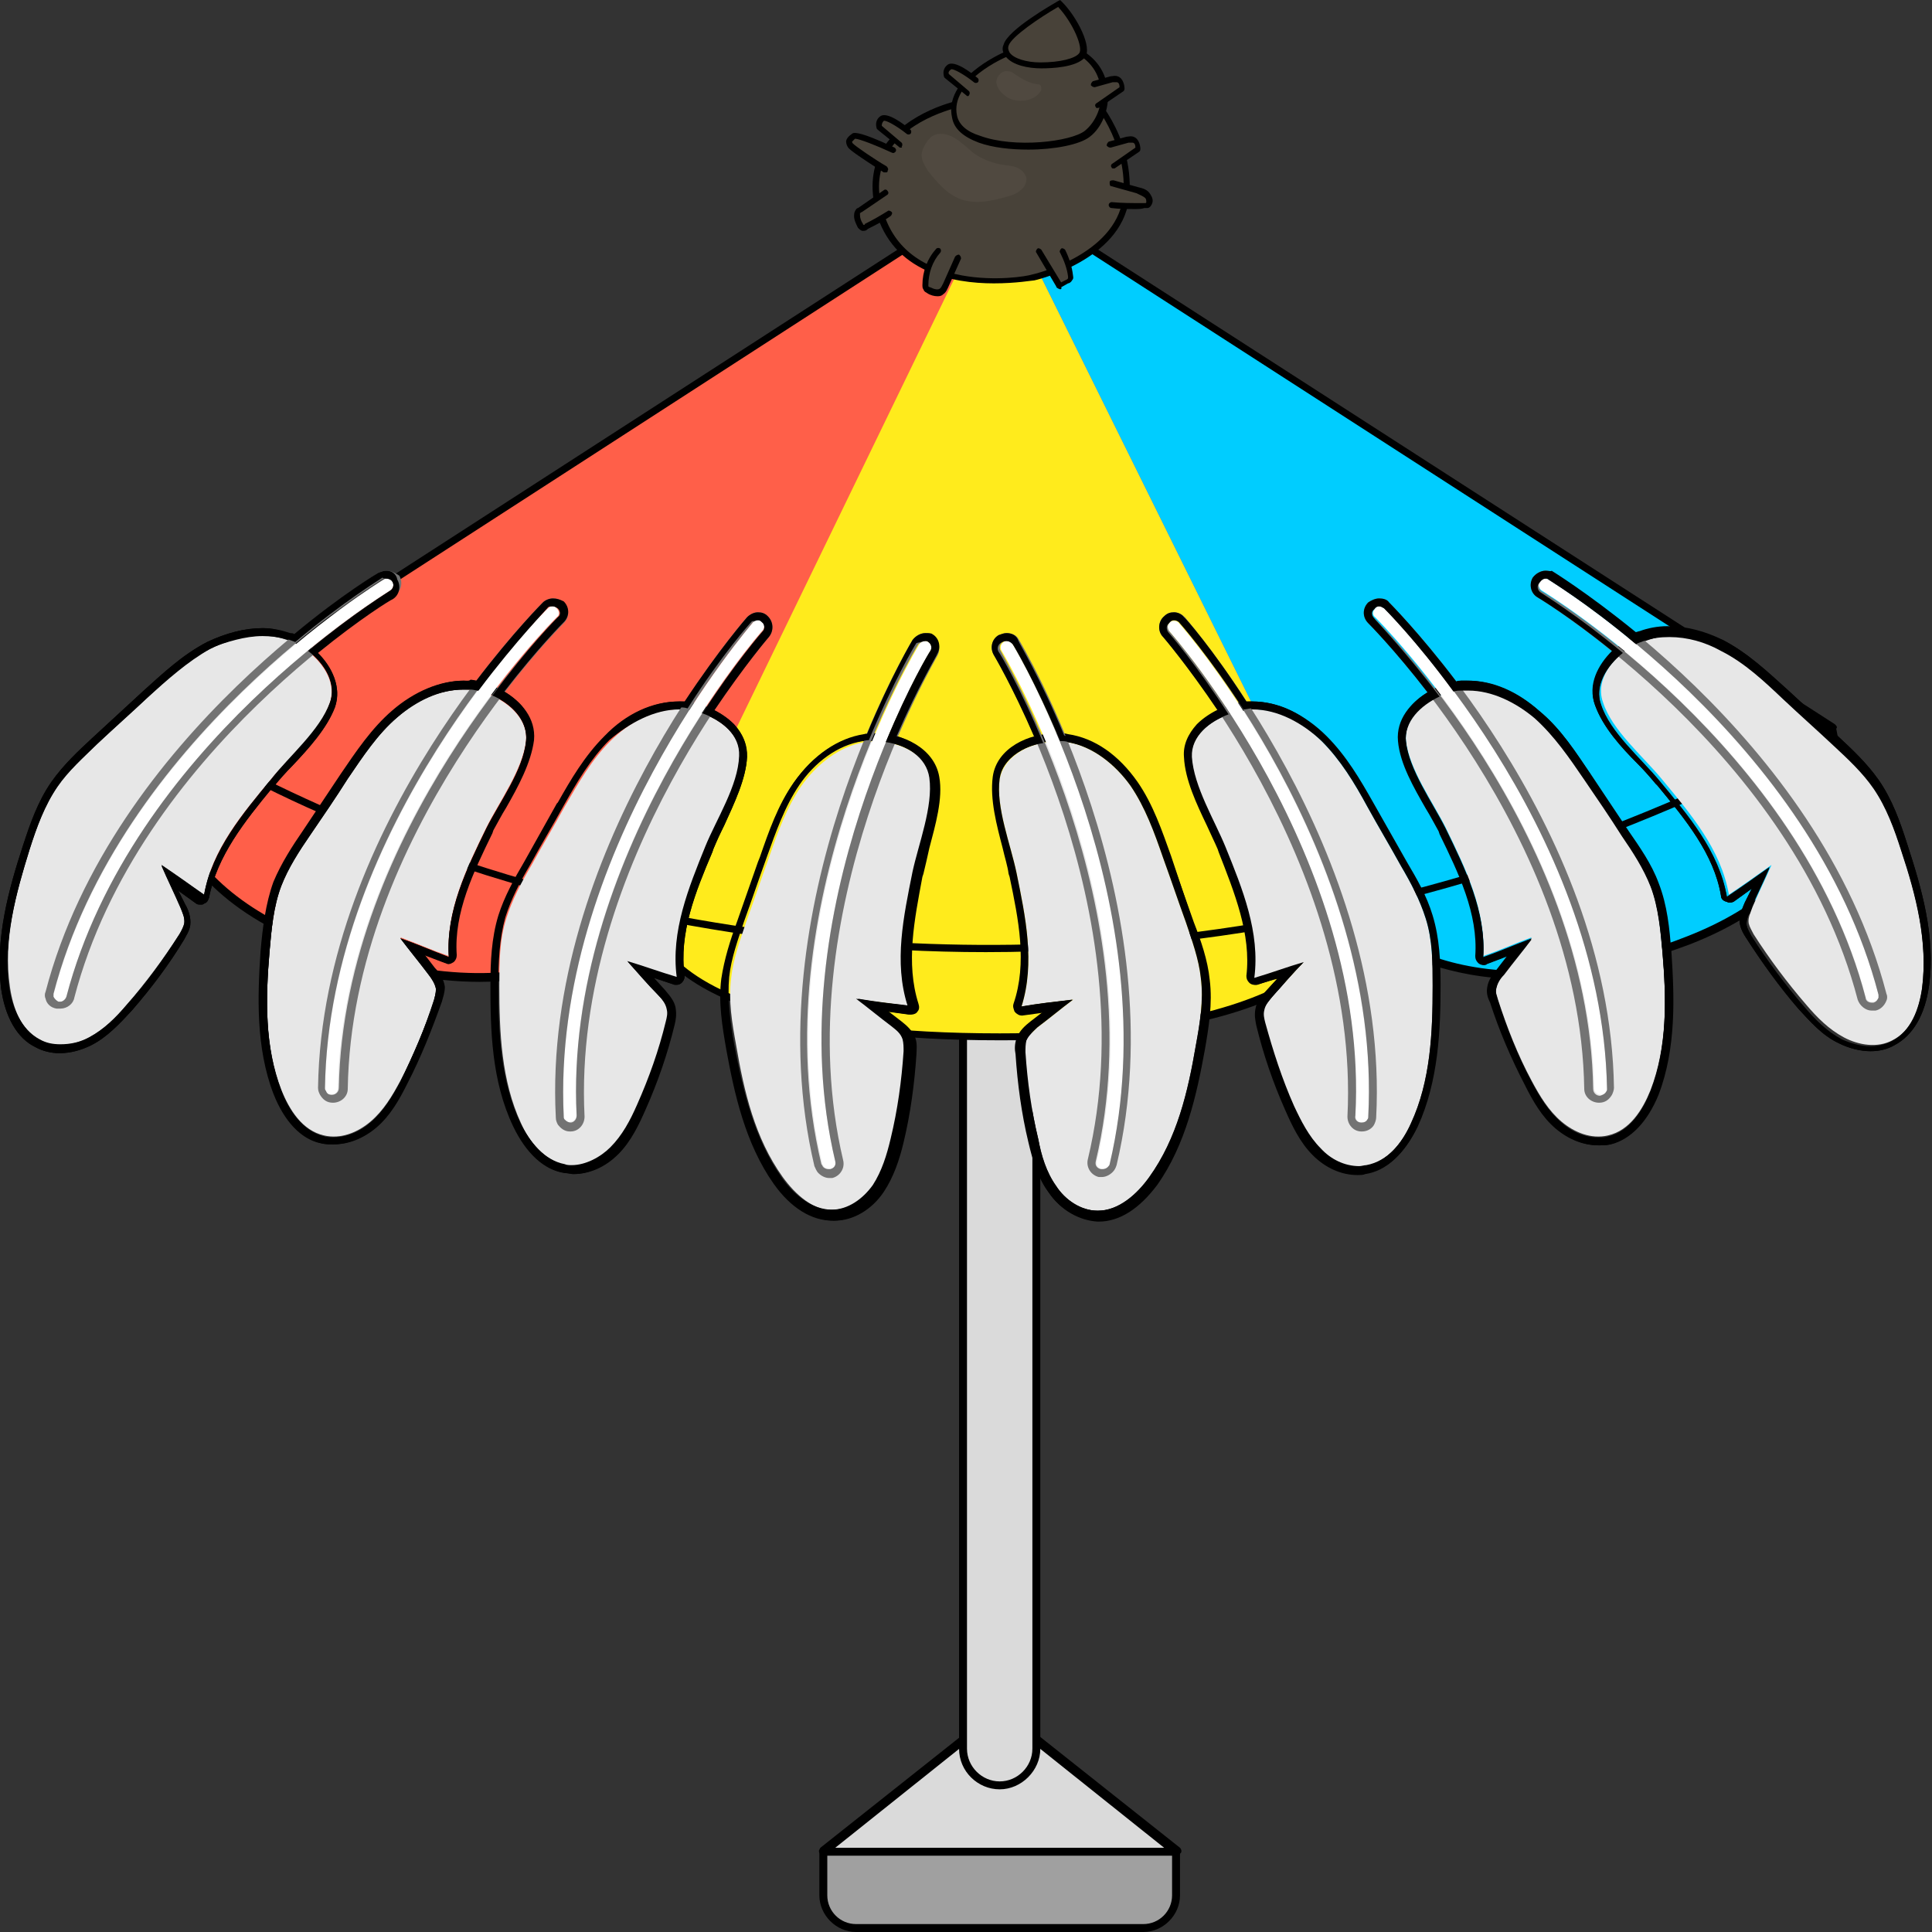 <?xml version="1.0" encoding="utf-8"?>
<!-- Generator: Adobe Illustrator 26.5.0, SVG Export Plug-In . SVG Version: 6.00 Build 0)  -->
<svg version="1.1" id="레이어_5" xmlns="http://www.w3.org/2000/svg" xmlns:xlink="http://www.w3.org/1999/xlink" x="0px"
	 y="0px" viewBox="0 0 195 195" style="enable-background:new 0 0 195 195;" xml:space="preserve">
<rect x="0" y="0" width="195" height="195" fill="#333333" stroke="none"/>
<g>
	<g>
		<g>
			<polygon style="fill:#DADADA;" points="104.2,175.3 100.9,175.3 97.6,175.3 83.1,186.9 100.9,186.9 118.7,186.9 			"/>
			<path d="M118.7,187.3H83.1c-0.2,0-0.3-0.1-0.4-0.3c-0.1-0.2,0-0.3,0.1-0.5L97.3,175c0.1-0.1,0.2-0.1,0.3-0.1h6.7
				c0.1,0,0.2,0,0.3,0.1l14.5,11.5c0.1,0.1,0.2,0.3,0.1,0.5C119,187.2,118.9,187.3,118.7,187.3z M84.3,186.5h33.2l-13.4-10.7h-6.4
				L84.3,186.5z"/>
		</g>
		<g>
			<path style="fill:#DADADA;" d="M101.2,180.1h-0.6c-1.9,0-3.4-1.5-3.4-3.4V73.2c0-1.9,1.5-3.4,3.4-3.4h0.6c1.9,0,3.4,1.5,3.4,3.4
				v103.6C104.6,178.6,103,180.1,101.2,180.1z"/>
			<path d="M100.9,180.6c-2.2,0-4.1-1.8-4.1-4.1v-103c0-2.3,1.8-4.1,4.1-4.1s4.1,1.8,4.1,4.1v103C105,178.7,103.1,180.6,100.9,180.6
				z M100.9,70.2c-1.8,0-3.3,1.5-3.3,3.3v103c0,1.8,1.5,3.3,3.3,3.3c1.8,0,3.3-1.5,3.3-3.3v-103C104.2,71.7,102.7,70.2,100.9,70.2z"
				/>
		</g>
		<g>
			<path style="fill:#A0A0A0;" d="M83.1,186.9v4.4c0,1.8,1.5,3.3,3.3,3.3h29c1.8,0,3.3-1.5,3.3-3.3v-4.4H83.1z"/>
			<path d="M115.4,195h-29c-2,0-3.7-1.7-3.7-3.7v-4.4c0-0.2,0.2-0.4,0.4-0.4h35.6c0.2,0,0.4,0.2,0.4,0.4v4.4
				C119.1,193.3,117.4,195,115.4,195z M83.5,187.3v4c0,1.6,1.3,2.9,2.9,2.9h29c1.6,0,2.9-1.3,2.9-2.9v-4H83.5z"/>
		</g>
		<path style="fill:#FF5F49;" d="M16.7,73.3c0.8,1.9,4.6,6.4,13.6,10.5c19.1,8.8,48.8,10.7,70.4,10.7c21.6,0,51.3-1.9,70.4-10.7
			c8.9-4.1,12.7-8.6,13.6-10.5l-84-54.2L16.7,73.3z"/>
		<polygon style="fill:#FFEB1C;" points="100.7,19.1 65.3,92.1 136.8,92.1 		"/>
		<g>
			<path style="fill:#FFEB1C;" d="M65.3,91.9c0,0-0.8,12.7,35.7,12.7c35.1,0,35.7-12.7,35.7-12.7"/>
			<path d="M101,105c-21.5,0-30.2-4.4-33.7-8.1c-2.5-2.6-2.4-4.9-2.4-5l0.8,0.1l-0.4,0l0.4,0c0,0-0.1,2.1,2.2,4.5
				c3.4,3.6,11.9,7.8,33,7.8c34.1,0,35.3-12.2,35.3-12.3l0.8,0C137.1,92.5,136.1,105,101,105z"/>
		</g>
		<polygon style="fill:#00CDFF;" points="100.7,19.1 136.8,92.1 185,73.4 		"/>
		<g>
			<path style="fill:#FF5F49;" d="M65.3,92.5c0,0-10,12.2-34.2,2.4c-18.7-7.5-14.3-21.6-14.3-21.6"/>
			<path d="M48.4,99.1c-4.7,0-10.5-1-17.5-3.8c-18.8-7.6-14.6-22-14.6-22.1l0.8,0.2c0,0-1,3.5,0.2,7.8c1.6,5.7,6.4,10.3,13.9,13.3
				c23.7,9.5,33.7-2.2,33.8-2.3l0.6,0.5C65.6,92.9,60.3,99.1,48.4,99.1z"/>
		</g>
		<g>
			<path style="fill:#00CDFF;" d="M136.8,92c0,0,9.7,12.3,33.8,2.8c18.5-7.3,14.4-21.4,14.4-21.4"/>
			<path d="M153.3,98.8c-3.6,0-6.6-0.7-8.8-1.4c-5.5-1.9-8-5-8.1-5.1l0.6-0.5c0.1,0.1,9.9,11.9,33.3,2.7c7.4-2.9,12.3-7.4,13.9-13.1
				c1.3-4.3,0.3-7.7,0.3-7.8l0.8-0.2c0,0.1,4,14.6-14.7,21.9C163.7,97.9,157.9,98.8,153.3,98.8z"/>
		</g>
		<path d="M99.5,96.1c-11.4,0-22.8-1.2-34.1-3.5c-15.7-3.3-28.2-8.2-35.9-11.8c-8.3-3.9-13.1-7.1-13.1-7.1c-0.1-0.1-0.2-0.2-0.2-0.3
			c0-0.1,0.1-0.2,0.2-0.3l84.1-54.3c0.1-0.1,0.3-0.1,0.4,0l84.3,54.3c0.1,0.1,0.2,0.2,0.2,0.3c0,0.1-0.1,0.2-0.2,0.3
			C163.6,85.2,141.4,92.4,119,95C112.5,95.7,106,96.1,99.5,96.1z M17.3,73.4c3,1.9,20.9,12.9,48.3,18.5c17.6,3.6,35.5,4.4,53.3,2.4
			c22.1-2.6,44.1-9.6,65.4-20.9l-83.6-53.9L17.3,73.4z"/>
	</g>
	<g>
		<g>
			<g>
				<path style="fill:#E7E7E7;" d="M29,64.6c-2.5-0.9-5.4-0.3-7.8,0.9s-4.4,3.1-6.3,4.9c-1.7,1.6-3.4,3.1-5.1,4.7
					c-1.4,1.3-2.9,2.7-4,4.3c-1.3,1.9-2.1,4.1-2.8,6.3C1.6,90.2,0.3,94.9,1,99.6c0.3,2.1,1.1,4.4,3.1,5.4c1.5,0.8,3.4,0.5,4.9-0.3
					s2.7-2,3.8-3.3c1.9-2.2,3.7-4.6,5.3-7.1c0.2-0.4,0.4-0.7,0.5-1.1c0.1-0.6-0.2-1.1-0.4-1.7c-0.6-1.4-1.3-2.8-1.9-4.2
					c1.4,1,2.8,2,4.3,3c0.8-4.6,3.9-8.2,6.8-11.7c1.9-2.3,5-4.9,5.9-7.7C34.2,68.2,31.4,65.4,29,64.6z"/>
				<path d="M26.5,64.2c0.9,0,1.7,0.1,2.6,0.4c2.4,0.8,5.2,3.6,4.2,6.3c-1,2.8-4.1,5.4-5.9,7.7c-2.9,3.5-6,7.2-6.8,11.7
					c-1.4-1-2.8-2-4.3-3c0.6,1.4,1.3,2.8,1.9,4.2c0.2,0.5,0.5,1.1,0.4,1.7c-0.1,0.4-0.3,0.8-0.5,1.1c-1.6,2.5-3.3,4.9-5.3,7.1
					c-1.1,1.3-2.3,2.5-3.8,3.3c-0.9,0.5-1.9,0.7-2.9,0.7c-0.7,0-1.4-0.1-2.1-0.5c-1.9-1-2.8-3.3-3.1-5.4c-0.6-4.7,0.7-9.4,2.1-13.9
					c0.7-2.2,1.5-4.4,2.8-6.3c1.1-1.6,2.6-2.9,4-4.3c1.7-1.6,3.4-3.1,5.1-4.7c2-1.8,4-3.6,6.3-4.9C22.9,64.8,24.7,64.2,26.5,64.2
					 M26.5,63.4c-1.8,0-3.7,0.5-5.6,1.4c-2.5,1.3-4.5,3.2-6.5,5l-5.1,4.7c-1.4,1.3-2.9,2.7-4.1,4.4c-1.4,2-2.1,4.2-2.9,6.5
					c-1.4,4.3-2.8,9.3-2.2,14.3c0.4,2.9,1.6,5.1,3.5,6c0.7,0.4,1.6,0.6,2.4,0.6c1.1,0,2.2-0.3,3.2-0.8c1.6-0.8,2.9-2.2,4.1-3.5
					c2-2.3,3.8-4.7,5.3-7.2c0.2-0.4,0.5-0.8,0.6-1.4c0.1-0.8-0.2-1.6-0.5-2.1l-0.7-1.4l1.8,1.3c0.1,0.1,0.3,0.1,0.5,0.1
					c0.1,0,0.2,0,0.3-0.1c0.3-0.1,0.4-0.3,0.5-0.6c0.8-4.2,3.6-7.7,6.4-11.1l0.2-0.2c0.5-0.6,1.1-1.3,1.8-2c1.7-1.8,3.5-3.8,4.3-5.9
					c0.4-1.1,0.3-2.3-0.3-3.5c-0.8-1.7-2.6-3.2-4.4-3.8C28.4,63.6,27.5,63.4,26.5,63.4L26.5,63.4z"/>
			</g>
			<g>
				<g>
					<path style="fill:#FFFFFF;" d="M5.4,100.7c0-0.1,0-0.2,0-0.3c6.7-25.7,33-41.7,33.3-41.9c0.3-0.2,0.7-0.1,0.9,0.2
						c0.2,0.3,0.1,0.7-0.2,0.9c-0.3,0.2-26.1,15.8-32.7,41c-0.1,0.4-0.5,0.6-0.8,0.5C5.6,101.1,5.4,100.9,5.4,100.7z"/>
					<path style="fill:#737373;" d="M39,58.4c0.2,0,0.5,0.1,0.6,0.3c0.2,0.3,0.1,0.7-0.2,0.9c-0.3,0.2-26.1,15.8-32.7,41
						c-0.1,0.3-0.4,0.5-0.6,0.5c-0.1,0-0.1,0-0.2,0c-0.2-0.1-0.4-0.3-0.5-0.5c0-0.1,0-0.2,0-0.3c6.7-25.7,33-41.7,33.3-41.9
						C38.7,58.4,38.9,58.4,39,58.4 M39,57.6L39,57.6c-0.3,0-0.5,0.1-0.8,0.2C38,58,11.4,74.1,4.6,100.1c-0.1,0.2-0.1,0.5,0,0.7
						c0.1,0.5,0.5,0.9,1.1,1c0.1,0,0.2,0,0.4,0c0.7,0,1.3-0.5,1.4-1.1c6.5-24.9,32-40.4,32.3-40.6c0.7-0.4,0.9-1.3,0.5-2
						C40,57.9,39.5,57.6,39,57.6L39,57.6z"/>
				</g>
			</g>
			<path d="M39,58.4c0.2,0,0.5,0.1,0.6,0.3c0.2,0.3,0.1,0.7-0.2,0.9c-0.1,0.1-3.6,2.2-8.3,6.1c1.7,1.3,2.9,3.3,2.2,5.3
				c-1,2.8-4.1,5.4-5.9,7.7c-2.9,3.5-6,7.2-6.8,11.7c-1.4-1-2.8-2-4.3-3c0.6,1.4,1.3,2.8,1.9,4.2c0.2,0.5,0.5,1.1,0.4,1.7
				c-0.1,0.4-0.3,0.8-0.5,1.1c-1.6,2.5-3.3,4.9-5.3,7.1c-1.1,1.3-2.3,2.5-3.8,3.3c-0.9,0.5-1.9,0.7-2.9,0.7c-0.7,0-1.4-0.1-2.1-0.5
				c-1.9-1-2.8-3.3-3.1-5.4c-0.6-4.7,0.7-9.4,2.1-13.9c0.7-2.2,1.5-4.4,2.8-6.3c1.1-1.6,2.6-2.9,4-4.3c1.7-1.6,3.4-3.1,5.1-4.7
				c2-1.8,4-3.6,6.3-4.9c1.6-0.8,3.4-1.4,5.2-1.4c0.9,0,1.7,0.1,2.6,0.4c0.3,0.1,0.5,0.2,0.8,0.3c5-4.2,8.7-6.4,8.8-6.5
				C38.7,58.4,38.9,58.4,39,58.4 M39,57.6c-0.3,0-0.5,0.1-0.8,0.2c0,0-3.7,2.2-8.5,6.2c-0.1-0.1-0.3-0.1-0.4-0.1
				c-0.9-0.3-1.8-0.5-2.8-0.5c-1.8,0-3.7,0.5-5.6,1.4c-2.5,1.3-4.5,3.2-6.5,5l-5.1,4.7c-1.4,1.3-2.9,2.7-4.1,4.4
				c-1.4,2-2.2,4.3-2.9,6.5c-1.4,4.3-2.8,9.3-2.2,14.3c0.4,2.9,1.6,5.1,3.5,6c0.7,0.4,1.6,0.6,2.4,0.6c1.1,0,2.2-0.3,3.2-0.8
				c1.6-0.8,2.9-2.2,4.1-3.5c2-2.3,3.8-4.7,5.3-7.2c0.2-0.4,0.5-0.8,0.6-1.4c0.1-0.8-0.2-1.6-0.5-2.1l-0.7-1.4l1.8,1.3
				c0.1,0.1,0.3,0.1,0.5,0.1c0.1,0,0.2,0,0.3-0.1c0.3-0.1,0.4-0.3,0.5-0.6c0.8-4.2,3.6-7.7,6.4-11.1l0.2-0.2c0.5-0.6,1.1-1.3,1.8-2
				c1.7-1.8,3.5-3.8,4.3-5.9c0.7-2.1-0.3-4.1-1.7-5.5c4.3-3.5,7.4-5.4,7.5-5.4c0.7-0.4,0.9-1.3,0.5-2C40,57.9,39.5,57.6,39,57.6
				L39,57.6z"/>
		</g>
		<g>
			<g>
				<path style="fill:#E7E7E7;" d="M68.7,71.6c-2.7-0.1-5.2,1.3-7.1,3.2S58.4,79,57,81.4c-1.1,2-2.3,4-3.4,6c-1,1.7-1.9,3.4-2.5,5.3
					c-0.7,2.2-0.7,4.5-0.7,6.8c0,4.7,0.2,9.6,2.2,13.9c0.9,2,2.4,3.9,4.6,4.3c1.7,0.3,3.4-0.5,4.6-1.7c1.2-1.2,2-2.8,2.7-4.3
					c1.2-2.7,2.1-5.5,2.9-8.4c0.1-0.4,0.2-0.8,0.1-1.2c-0.1-0.6-0.5-1-0.9-1.5c-1-1.1-2-2.3-3.1-3.4c1.7,0.5,3.3,1.1,5,1.6
					c-0.6-4.6,1.2-9,2.9-13.2c1.1-2.7,3.3-6.1,3.4-9.1C74.8,73.5,71.3,71.6,68.7,71.6z"/>
				<path d="M68.6,71.6c0.1,0,0.1,0,0.2,0c2.5,0.1,6,1.9,5.9,4.8c-0.1,3-2.3,6.4-3.4,9.1c-1.7,4.2-3.5,8.6-2.9,13.2
					c-1.7-0.5-3.3-1.1-5-1.6c1,1.1,2,2.3,3.1,3.4c0.4,0.4,0.8,0.9,0.9,1.5c0.1,0.4,0,0.8-0.1,1.2c-0.7,2.9-1.7,5.7-2.9,8.4
					c-0.7,1.6-1.5,3.1-2.7,4.3c-1,1-2.5,1.8-3.9,1.8c-0.2,0-0.5,0-0.7-0.1c-2.1-0.4-3.6-2.3-4.6-4.3c-2-4.3-2.2-9.2-2.2-13.9
					c0-2.3,0.1-4.6,0.7-6.8c0.6-1.9,1.5-3.6,2.5-5.3c1.1-2,2.3-4,3.4-6c1.3-2.3,2.7-4.7,4.6-6.6C63.5,73,66,71.6,68.6,71.6
					 M68.6,70.8c-2.6,0-5.3,1.2-7.5,3.5c-2,2-3.4,4.4-4.7,6.7l-1.4,2.5l-2,3.5c-1,1.7-2,3.5-2.6,5.4c-0.7,2.3-0.8,4.6-0.8,7
					c0,4.5,0.1,9.7,2.3,14.3c1.3,2.7,3.1,4.4,5.2,4.7c0.3,0,0.6,0.1,0.8,0.1c1.6,0,3.2-0.7,4.5-2c1.3-1.3,2.1-3,2.8-4.6
					c1.2-2.7,2.2-5.6,2.9-8.5c0.1-0.4,0.2-1,0.1-1.6c-0.1-0.8-0.7-1.4-1.1-1.9L66,98.7l2.1,0.7c0.1,0,0.2,0,0.2,0
					c0.2,0,0.4-0.1,0.5-0.2c0.2-0.2,0.3-0.4,0.3-0.7c-0.6-4.3,1.1-8.5,2.8-12.5l0.1-0.3c0.3-0.7,0.7-1.6,1.1-2.4
					c1-2.2,2.2-4.7,2.3-6.9c0-1.2-0.4-2.3-1.3-3.3c-1.3-1.3-3.4-2.3-5.4-2.3C68.7,70.8,68.6,70.8,68.6,70.8L68.6,70.8z"/>
			</g>
			<g>
				<g>
					<path style="fill:#FFFFFF;" d="M57,113.1c-0.1-0.1-0.1-0.2-0.1-0.3C55.6,86.2,75.8,63.1,76,62.8c0.2-0.3,0.7-0.3,0.9-0.1
						c0.3,0.2,0.3,0.7,0.1,0.9c-0.2,0.2-20.1,22.9-18.8,48.9c0,0.4-0.3,0.7-0.6,0.7C57.4,113.4,57.2,113.2,57,113.1z"/>
					<path style="fill:#737373;" d="M76.5,62.6c0.2,0,0.3,0.1,0.4,0.2c0.3,0.2,0.3,0.7,0.1,0.9c-0.2,0.2-20.1,22.9-18.8,48.9
						c0,0.4-0.3,0.7-0.6,0.7c0,0,0,0,0,0c-0.2,0-0.4-0.1-0.6-0.3c-0.1-0.1-0.1-0.2-0.1-0.3C55.6,86.2,75.8,63.1,76,62.8
						C76.2,62.7,76.3,62.6,76.5,62.6 M76.5,61.8c-0.4,0-0.8,0.2-1.1,0.5c-0.2,0.2-20.7,23.6-19.3,50.5c0,0.3,0.1,0.5,0.2,0.7
						c0.3,0.4,0.7,0.7,1.2,0.7c0,0,0,0,0.1,0c0.8,0,1.4-0.7,1.4-1.5C57.7,87,77.4,64.5,77.6,64.3c0.5-0.6,0.5-1.5-0.1-2.1
						C77.2,61.9,76.9,61.8,76.5,61.8L76.5,61.8z"/>
				</g>
			</g>
			<path d="M76.5,62.6c0.2,0,0.3,0.1,0.4,0.2c0.3,0.2,0.3,0.7,0.1,0.9c-0.1,0.1-2.8,3.2-6.1,8.3c2,0.7,3.8,2.2,3.7,4.3
				c-0.1,3-2.3,6.4-3.4,9.1c-1.7,4.2-3.5,8.6-2.9,13.2c-1.7-0.5-3.3-1.1-5-1.6c1,1.1,2,2.3,3.1,3.4c0.4,0.4,0.8,0.9,0.9,1.5
				c0.1,0.4,0,0.8-0.1,1.2c-0.7,2.9-1.7,5.7-2.9,8.4c-0.7,1.6-1.5,3.1-2.7,4.3c-1,1-2.5,1.8-3.9,1.8c-0.2,0-0.5,0-0.7-0.1
				c-2.1-0.4-3.6-2.3-4.6-4.3c-2-4.3-2.2-9.2-2.2-13.9c0-2.3,0.1-4.6,0.7-6.8c0.6-1.9,1.5-3.6,2.5-5.3c1.1-2,2.3-4,3.4-6
				c1.3-2.3,2.7-4.7,4.6-6.6c1.9-1.8,4.3-3.2,7-3.2c0.1,0,0.1,0,0.2,0c0.3,0,0.5,0,0.8,0.1c3.5-5.5,6.4-8.7,6.5-8.8
				C76.2,62.7,76.3,62.6,76.5,62.6 M76.5,61.8c-0.4,0-0.8,0.2-1.1,0.5c0,0-2.8,3.2-6.3,8.5c-0.1,0-0.3,0-0.4,0c-0.1,0-0.1,0-0.2,0
				c-2.6,0-5.3,1.2-7.5,3.5c-2,2-3.4,4.4-4.7,6.7l-0.1,0.1L52.9,87c-1,1.7-2,3.5-2.6,5.4c-0.7,2.3-0.8,4.7-0.8,7
				c0,4.5,0.1,9.7,2.3,14.3c1.3,2.7,3.1,4.4,5.2,4.7c0.3,0,0.6,0.1,0.8,0.1c1.6,0,3.2-0.7,4.5-2c1.3-1.3,2.1-3,2.8-4.6
				c1.2-2.7,2.2-5.6,2.9-8.5c0.1-0.4,0.2-1,0.1-1.6c-0.1-0.8-0.7-1.4-1.1-1.9L66,98.7l2.1,0.7c0.1,0,0.2,0,0.2,0
				c0.2,0,0.4-0.1,0.5-0.2c0.2-0.2,0.3-0.4,0.3-0.7c-0.6-4.3,1.1-8.5,2.8-12.5l0.1-0.3c0.3-0.8,0.7-1.6,1.1-2.4
				c1-2.2,2.2-4.7,2.3-6.9c0.1-2.2-1.5-3.8-3.3-4.7c3.1-4.6,5.5-7.4,5.5-7.4c0.5-0.6,0.5-1.5-0.1-2.1C77.2,61.9,76.9,61.8,76.5,61.8
				L76.5,61.8z"/>
		</g>
		<g>
			<g>
				<path style="fill:#E7E7E7;" d="M47.4,69.6c-2.7-0.2-5.3,1-7.3,2.7c-2,1.8-3.5,4-5,6.2c-1.3,1.9-2.6,3.8-3.8,5.7
					c-1.1,1.6-2.2,3.3-2.9,5.1c-0.8,2.1-1,4.5-1.2,6.7c-0.4,4.7-0.5,9.6,1.2,14c0.8,2,2.1,4.1,4.3,4.6c1.7,0.4,3.4-0.3,4.7-1.4
					s2.2-2.6,3-4.1c1.4-2.6,2.5-5.4,3.4-8.2c0.1-0.4,0.3-0.8,0.2-1.2c-0.1-0.6-0.4-1.1-0.8-1.5c-0.9-1.2-1.9-2.4-2.8-3.6
					c1.6,0.6,3.2,1.3,4.9,1.9c-0.3-4.6,1.8-8.9,3.8-13c1.3-2.6,3.7-5.9,4-8.8C53.3,71.9,49.9,69.8,47.4,69.6z"/>
				<path d="M46.8,69.6c0.2,0,0.4,0,0.7,0c2.5,0.2,5.9,2.3,5.6,5.2c-0.3,3-2.7,6.2-4,8.8c-2,4.1-4.1,8.4-3.8,13
					c-1.6-0.6-3.2-1.3-4.9-1.9c0.9,1.2,1.9,2.4,2.8,3.6c0.4,0.5,0.7,1,0.8,1.5c0,0.4-0.1,0.8-0.2,1.2c-0.9,2.8-2.1,5.5-3.4,8.2
					c-0.8,1.5-1.7,3-3,4.1c-1,0.9-2.4,1.5-3.7,1.5c-0.3,0-0.7,0-1-0.1c-2.1-0.5-3.5-2.5-4.3-4.6c-1.7-4.4-1.6-9.3-1.2-14
					c0.2-2.3,0.4-4.6,1.2-6.7c0.7-1.8,1.8-3.5,2.9-5.1c1.3-1.9,2.6-3.8,3.8-5.7c1.5-2.2,3-4.5,5-6.2C42,70.7,44.3,69.6,46.8,69.6
					 M46.8,68.7c-2.4,0-5,1.1-7.2,3c-2.1,1.8-3.7,4.2-5.2,6.4l-3.8,5.7c-1.1,1.6-2.2,3.3-3,5.2c-0.8,2.2-1.1,4.7-1.3,7
					c-0.3,4.5-0.5,9.7,1.3,14.4c1.1,2.8,2.8,4.6,4.8,5c0.4,0.1,0.8,0.1,1.2,0.1c1.5,0,3-0.6,4.3-1.7c1.4-1.2,2.3-2.8,3.1-4.4
					c1.4-2.7,2.5-5.5,3.5-8.3c0.1-0.4,0.3-0.9,0.3-1.5c-0.1-0.8-0.6-1.5-1-1.9l-1-1.3l2.1,0.8c0.1,0,0.2,0.1,0.3,0.1
					c0.2,0,0.3-0.1,0.5-0.2c0.2-0.2,0.3-0.4,0.3-0.7c-0.3-4.3,1.7-8.4,3.6-12.3l0.1-0.3c0.4-0.7,0.8-1.5,1.3-2.3
					c1.2-2.1,2.5-4.5,2.8-6.8c0.1-1.2-0.3-2.3-1.1-3.4c-1.2-1.4-3.3-2.5-5.2-2.7C47.3,68.8,47,68.7,46.8,68.7L46.8,68.7z"/>
			</g>
			<g>
				<g>
					<path style="fill:#FFFFFF;" d="M32.9,110.2c-0.1-0.1-0.1-0.2-0.1-0.3c0.4-26.6,22.2-48.3,22.5-48.5c0.3-0.3,0.7-0.3,0.9,0
						c0.3,0.3,0.3,0.7,0,0.9c-0.2,0.2-21.6,21.5-22.1,47.5c0,0.4-0.3,0.7-0.7,0.7C33.2,110.5,33,110.4,32.9,110.2z"/>
					<path style="fill:#737373;" d="M55.8,61.2c0.2,0,0.3,0.1,0.5,0.2c0.3,0.3,0.3,0.7,0,0.9c-0.2,0.2-21.6,21.5-22.1,47.5
						c0,0.4-0.3,0.7-0.7,0.7c0,0,0,0,0,0c-0.3,0-0.5-0.1-0.6-0.4c-0.1-0.1-0.1-0.2-0.1-0.3c0.4-26.6,22.2-48.3,22.5-48.5
						C55.4,61.2,55.6,61.2,55.8,61.2 M55.8,60.4L55.8,60.4c-0.4,0-0.8,0.2-1,0.4c-0.2,0.2-22.3,22.1-22.7,49c0,0.3,0.1,0.5,0.2,0.7
						c0.3,0.5,0.7,0.8,1.3,0.8c0,0,0,0,0,0c0.8,0,1.5-0.6,1.5-1.4c0.4-25.7,21.6-46.8,21.8-47c0.6-0.6,0.6-1.5,0-2.1
						C56.5,60.5,56.2,60.4,55.8,60.4L55.8,60.4z"/>
				</g>
			</g>
			<path d="M55.8,61.2c0.2,0,0.3,0.1,0.5,0.2c0.3,0.3,0.3,0.7,0,0.9c-0.1,0.1-3,3-6.6,7.9c1.9,0.8,3.6,2.5,3.4,4.6
				c-0.3,3-2.7,6.2-4,8.8c-2,4.1-4.1,8.4-3.8,13c-1.6-0.6-3.2-1.3-4.9-1.9c0.9,1.2,1.9,2.4,2.8,3.6c0.4,0.5,0.7,1,0.8,1.5
				c0,0.4-0.1,0.8-0.2,1.2c-0.9,2.8-2.1,5.5-3.4,8.2c-0.8,1.5-1.7,3-3,4.1c-1,0.9-2.4,1.5-3.7,1.5c-0.3,0-0.7,0-1-0.1
				c-2.1-0.5-3.5-2.5-4.3-4.6c-1.7-4.4-1.6-9.3-1.2-14c0.2-2.3,0.4-4.6,1.2-6.7c0.7-1.8,1.8-3.5,2.9-5.1c1.3-1.9,2.6-3.8,3.8-5.7
				c1.5-2.2,3-4.5,5-6.2c1.9-1.6,4.2-2.8,6.7-2.8c0.2,0,0.4,0,0.7,0c0.3,0,0.5,0.1,0.8,0.1c3.9-5.2,7-8.3,7-8.4
				C55.4,61.2,55.6,61.2,55.8,61.2 M55.8,60.4C55.8,60.4,55.8,60.4,55.8,60.4c-0.4,0-0.8,0.2-1,0.4c0,0-3,3-6.8,8
				c-0.1,0-0.3,0-0.4-0.1c-0.2,0-0.5,0-0.7,0c-2.4,0-5,1.1-7.2,3c-2.1,1.8-3.7,4.1-5.2,6.4l-3.8,5.7c-1.1,1.6-2.2,3.3-3,5.2
				c-0.8,2.2-1.1,4.7-1.3,7c-0.3,4.5-0.5,9.7,1.3,14.4c1.1,2.8,2.8,4.6,4.8,5c0.4,0.1,0.8,0.1,1.2,0.1c1.5,0,3-0.6,4.3-1.7
				c1.4-1.2,2.3-2.8,3.1-4.4c1.4-2.7,2.5-5.5,3.5-8.3c0.1-0.4,0.3-0.9,0.3-1.5c-0.1-0.8-0.6-1.5-1-1.9l-1-1.3l2.1,0.8
				c0.1,0,0.2,0.1,0.3,0.1c0.2,0,0.3-0.1,0.5-0.2c0.2-0.2,0.3-0.4,0.3-0.7c-0.3-4.3,1.7-8.4,3.6-12.3l0.1-0.3
				c0.4-0.7,0.8-1.5,1.3-2.3c1.2-2.1,2.5-4.5,2.8-6.8c0.2-2.2-1.3-3.9-3-4.9c3.4-4.4,6-7,6-7c0.6-0.6,0.6-1.5,0-2.1
				C56.5,60.5,56.2,60.4,55.8,60.4L55.8,60.4z"/>
		</g>
		<g>
			<g>
				<path style="fill:#E7E7E7;" d="M87.3,74.9c-2.6,0.4-4.9,2.3-6.4,4.4c-1.5,2.2-2.4,4.7-3.3,7.3c-0.8,2.2-1.5,4.3-2.3,6.5
					c-0.6,1.8-1.3,3.7-1.5,5.6c-0.3,2.3,0.1,4.6,0.5,6.8c0.8,4.7,1.9,9.4,4.7,13.3c1.3,1.8,3.1,3.4,5.2,3.4c1.7,0,3.3-1.1,4.2-2.5
					c1-1.4,1.5-3.1,1.8-4.7c0.7-2.9,1.1-5.8,1.3-8.8c0-0.4,0-0.8-0.1-1.2c-0.2-0.5-0.7-0.9-1.1-1.3c-1.2-0.9-2.4-1.9-3.6-2.8
					c1.7,0.2,3.5,0.4,5.2,0.7c-1.4-4.4-0.4-9.1,0.5-13.5c0.6-2.9,2.1-6.6,1.7-9.5C93.5,75.7,89.8,74.5,87.3,74.9z"/>
				<path d="M88.3,74.8c2.4,0,5.3,1.2,5.7,3.7c0.4,2.9-1.1,6.7-1.7,9.5c-0.9,4.5-1.9,9.1-0.5,13.5c-1.7-0.2-3.5-0.4-5.2-0.7
					c1.2,0.9,2.4,1.9,3.6,2.8c0.5,0.4,0.9,0.7,1.1,1.3c0.1,0.4,0.1,0.8,0.1,1.2c-0.2,3-0.6,5.9-1.3,8.8c-0.4,1.7-0.9,3.3-1.8,4.7
					c-1,1.4-2.5,2.5-4.2,2.5c0,0,0,0-0.1,0c-2.1,0-4-1.6-5.2-3.4c-2.7-3.9-3.8-8.6-4.7-13.3c-0.4-2.3-0.7-4.6-0.5-6.8
					c0.2-1.9,0.9-3.8,1.5-5.6c0.8-2.2,1.5-4.3,2.3-6.5c0.9-2.5,1.8-5.1,3.3-7.3c1.5-2.2,3.8-4,6.4-4.4
					C87.6,74.8,87.9,74.8,88.3,74.8 M88.3,74c-0.4,0-0.8,0-1.1,0.1c-2.6,0.4-5.1,2.1-7,4.8c-1.6,2.3-2.5,4.9-3.4,7.5l-1.1,3.3
					l-1.1,3.3c-0.7,1.9-1.3,3.8-1.6,5.8c-0.3,2.4,0.1,4.7,0.5,7.1c0.8,4.4,1.9,9.5,4.8,13.6c1.7,2.4,3.8,3.7,5.9,3.7l0.1,0
					c1.8,0,3.7-1.1,4.9-2.9c1-1.5,1.6-3.3,2-5c0.7-2.9,1.1-5.9,1.3-8.9c0-0.4,0.1-1-0.1-1.6c-0.3-0.8-0.9-1.3-1.4-1.7l-1.3-1
					l2.2,0.3c0,0,0.1,0,0.1,0c0.2,0,0.5-0.1,0.6-0.3c0.2-0.2,0.2-0.5,0.1-0.8c-1.3-4.1-0.4-8.5,0.4-12.8l0.1-0.3
					c0.2-0.8,0.4-1.7,0.6-2.6c0.6-2.3,1.4-5,1-7.2C94.3,75.5,91.1,74,88.3,74L88.3,74z"/>
			</g>
			<g>
				<g>
					<path style="fill:#FFFFFF;" d="M83.2,117.8c-0.1-0.1-0.1-0.2-0.2-0.3c-6.2-25.9,9.6-52.2,9.8-52.5c0.2-0.3,0.6-0.4,0.9-0.2
						c0.3,0.2,0.4,0.6,0.2,0.9c-0.2,0.3-15.6,26.2-9.6,51.5c0.1,0.4-0.1,0.7-0.5,0.8C83.6,118,83.4,118,83.2,117.8z"/>
					<path style="fill:#737373;" d="M93.4,64.7c0.1,0,0.2,0,0.3,0.1c0.3,0.2,0.4,0.6,0.2,0.9c-0.2,0.3-15.6,26.2-9.6,51.5
						c0.1,0.4-0.1,0.7-0.5,0.8c-0.1,0-0.1,0-0.2,0c-0.2,0-0.4-0.1-0.5-0.2c-0.1-0.1-0.1-0.2-0.2-0.3c-6.2-25.9,9.6-52.2,9.8-52.5
						C93,64.8,93.2,64.7,93.4,64.7 M93.4,63.9c-0.5,0-1,0.3-1.3,0.7c-0.2,0.3-16.1,26.9-9.9,53.1c0.1,0.2,0.2,0.5,0.4,0.7
						c0.3,0.3,0.7,0.5,1.1,0.5c0.1,0,0.2,0,0.3,0c0.8-0.2,1.3-1,1.1-1.8c-5.9-25,9.4-50.6,9.5-50.9c0.4-0.7,0.2-1.6-0.5-2
						C94,63.9,93.7,63.9,93.4,63.9L93.4,63.9z"/>
				</g>
			</g>
			<path d="M93.4,64.7c0.1,0,0.2,0,0.3,0.1c0.3,0.2,0.4,0.6,0.2,0.9c-0.1,0.1-2.2,3.6-4.5,9.2c2.1,0.3,4.1,1.5,4.4,3.6
				c0.4,2.9-1.1,6.7-1.7,9.5c-0.9,4.5-1.9,9.1-0.5,13.5c-1.7-0.2-3.5-0.4-5.2-0.7c1.2,0.9,2.4,1.9,3.6,2.8c0.5,0.4,0.9,0.7,1.1,1.3
				c0.1,0.4,0.1,0.8,0.1,1.2c-0.2,3-0.6,5.9-1.3,8.8c-0.4,1.7-0.9,3.3-1.8,4.7c-1,1.4-2.5,2.5-4.2,2.5c0,0,0,0-0.1,0
				c-2.1,0-4-1.6-5.2-3.4c-2.7-3.9-3.8-8.6-4.7-13.3c-0.4-2.3-0.7-4.6-0.5-6.8c0.2-1.9,0.9-3.8,1.5-5.6c0.8-2.2,1.5-4.3,2.3-6.5
				c0.9-2.5,1.8-5.1,3.3-7.3c1.5-2.2,3.8-4,6.4-4.4c0.3,0,0.5-0.1,0.8-0.1c2.5-6,4.7-9.7,4.8-9.8C93,64.8,93.2,64.7,93.4,64.7
				 M93.4,63.9c-0.5,0-1,0.3-1.3,0.7c0,0-2.2,3.7-4.6,9.5c-0.1,0-0.3,0-0.4,0.1c-2.6,0.4-5.1,2.1-7,4.8c-1.6,2.3-2.5,4.9-3.4,7.5
				l-0.2,0.5l-2.1,6c-0.7,1.9-1.3,3.8-1.6,5.8c-0.3,2.4,0.1,4.8,0.5,7.1c0.8,4.4,1.9,9.5,4.8,13.6c1.7,2.4,3.8,3.7,5.9,3.7l0.1,0
				c1.8,0,3.7-1.1,4.9-2.9c1-1.5,1.6-3.3,2-5c0.7-2.9,1.1-5.9,1.3-8.9c0-0.4,0.1-1-0.1-1.6c-0.3-0.8-0.9-1.3-1.4-1.7l-1.3-1l2.2,0.3
				c0,0,0.1,0,0.1,0c0.2,0,0.5-0.1,0.6-0.3c0.2-0.2,0.2-0.5,0.1-0.8c-1.3-4.1-0.4-8.5,0.4-12.8l0.1-0.3c0.2-0.8,0.4-1.7,0.6-2.6
				c0.6-2.3,1.4-5,1-7.2c-0.3-2.2-2.2-3.5-4.1-4.1c2.2-5.1,4.1-8.2,4.1-8.3c0.4-0.7,0.2-1.6-0.5-2C94,63.9,93.7,63.9,93.4,63.9
				L93.4,63.9z"/>
		</g>
		<g>
			<g>
				<path style="fill:#E7E7E7;" d="M147.6,69.6c2.7-0.2,5.3,1,7.3,2.7c2,1.8,3.5,4,5,6.2c1.3,1.9,2.6,3.8,3.8,5.7
					c1.1,1.6,2.2,3.3,2.9,5.1c0.8,2.1,1,4.5,1.2,6.7c0.4,4.7,0.5,9.6-1.2,14c-0.8,2-2.1,4.1-4.3,4.6c-1.7,0.4-3.4-0.3-4.7-1.4
					s-2.2-2.6-3-4.1c-1.4-2.6-2.5-5.4-3.4-8.2c-0.1-0.4-0.3-0.8-0.2-1.2c0.1-0.6,0.4-1.1,0.8-1.5c0.9-1.2,1.9-2.4,2.8-3.6
					c-1.6,0.6-3.2,1.3-4.9,1.9c0.3-4.6-1.8-8.9-3.8-13c-1.3-2.6-3.7-5.9-4-8.8C141.7,71.9,145.1,69.8,147.6,69.6z"/>
				<path d="M148.2,69.6c2.4,0,4.8,1.2,6.7,2.8c2,1.8,3.5,4,5,6.2c1.3,1.9,2.6,3.8,3.8,5.7c1.1,1.6,2.2,3.3,2.9,5.1
					c0.8,2.1,1,4.5,1.2,6.7c0.4,4.7,0.5,9.6-1.2,14c-0.8,2-2.1,4.1-4.3,4.6c-0.3,0.1-0.7,0.1-1,0.1c-1.4,0-2.7-0.6-3.7-1.5
					c-1.3-1.1-2.2-2.6-3-4.1c-1.4-2.6-2.5-5.4-3.4-8.2c-0.1-0.4-0.3-0.8-0.2-1.2c0.1-0.6,0.4-1.1,0.8-1.5c0.9-1.2,1.9-2.4,2.8-3.6
					c-1.6,0.6-3.2,1.3-4.9,1.9c0.3-4.6-1.8-8.9-3.8-13c-1.3-2.6-3.7-5.9-4-8.8c-0.3-2.9,3.1-4.9,5.6-5.2
					C147.8,69.6,148,69.6,148.2,69.6 M148.2,68.7C148.2,68.7,148.2,68.7,148.2,68.7c-0.2,0-0.5,0-0.7,0c-1.9,0.2-4,1.2-5.2,2.7
					c-0.8,1-1.2,2.2-1.1,3.4c0.2,2.3,1.6,4.7,2.8,6.8c0.5,0.8,0.9,1.6,1.3,2.3l0.1,0.3c1.9,3.9,3.9,8,3.6,12.3
					c0,0.3,0.1,0.5,0.3,0.7c0.1,0.1,0.3,0.2,0.5,0.2c0.1,0,0.2,0,0.3-0.1l2.1-0.8l-1,1.3c-0.4,0.5-0.9,1.1-1,1.9
					c-0.1,0.6,0.1,1.1,0.3,1.5c0.9,2.8,2.1,5.6,3.5,8.3c0.8,1.6,1.7,3.2,3.1,4.4c1.3,1.1,2.8,1.7,4.3,1.7c0.4,0,0.8,0,1.2-0.1
					c2-0.5,3.7-2.3,4.8-5c1.8-4.7,1.6-9.9,1.3-14.4c-0.2-2.4-0.4-4.7-1.3-7c-0.7-1.9-1.9-3.6-3-5.2l-3.8-5.7c-1.5-2.2-3-4.6-5.2-6.4
					C153.2,69.8,150.7,68.7,148.2,68.7L148.2,68.7z"/>
			</g>
			<g>
				<g>
					<path style="fill:#FFFFFF;" d="M162.1,110.2c0.1-0.1,0.1-0.2,0.1-0.3c-0.4-26.6-22.2-48.3-22.5-48.5c-0.3-0.3-0.7-0.3-0.9,0
						c-0.3,0.3-0.3,0.7,0,0.9c0.2,0.2,21.6,21.5,22.1,47.5c0,0.4,0.3,0.7,0.7,0.7C161.8,110.5,162,110.4,162.1,110.2z"/>
					<path style="fill:#737373;" d="M139.2,61.2c0.2,0,0.3,0.1,0.5,0.2c0.2,0.2,22,21.9,22.5,48.5c0,0.1,0,0.2-0.1,0.3
						c-0.1,0.2-0.3,0.3-0.6,0.4c0,0,0,0,0,0c-0.4,0-0.7-0.3-0.7-0.7c-0.4-26-21.8-47.3-22.1-47.5c-0.3-0.3-0.3-0.7,0-0.9
						C138.9,61.2,139.1,61.2,139.2,61.2 M139.2,60.4c-0.4,0-0.8,0.2-1.1,0.4c-0.6,0.6-0.6,1.5,0,2.1c0.2,0.2,21.4,21.3,21.8,47
						c0,0.8,0.7,1.4,1.5,1.4c0.6,0,1-0.3,1.3-0.8c0.1-0.2,0.2-0.5,0.2-0.7c-0.4-26.9-22.5-48.8-22.7-49
						C140,60.5,139.6,60.4,139.2,60.4L139.2,60.4z"/>
				</g>
			</g>
			<path d="M139.2,61.2c0.2,0,0.3,0.1,0.5,0.2c0.1,0.1,3.2,3.2,7,8.4c0.3-0.1,0.6-0.1,0.8-0.1c0.2,0,0.4,0,0.7,0
				c2.4,0,4.8,1.2,6.7,2.8c2,1.8,3.5,4,5,6.2c1.3,1.9,2.6,3.8,3.8,5.7c1.1,1.6,2.2,3.3,2.9,5.1c0.8,2.1,1,4.5,1.2,6.7
				c0.4,4.7,0.5,9.6-1.2,14c-0.8,2-2.1,4.1-4.3,4.6c-0.3,0.1-0.7,0.1-1,0.1c-1.4,0-2.7-0.6-3.7-1.5c-1.3-1.1-2.2-2.6-3-4.1
				c-1.4-2.6-2.5-5.4-3.4-8.2c-0.1-0.4-0.3-0.8-0.2-1.2c0.1-0.6,0.4-1.1,0.8-1.5c0.9-1.2,1.9-2.4,2.8-3.6c-1.6,0.6-3.2,1.3-4.9,1.9
				c0.3-4.6-1.8-8.9-3.8-13c-1.3-2.6-3.7-5.9-4-8.8c-0.2-2.1,1.5-3.7,3.4-4.6c-3.7-4.9-6.6-7.8-6.6-7.9c-0.3-0.3-0.3-0.7,0-0.9
				C138.9,61.2,139.1,61.2,139.2,61.2 M139.2,60.4c-0.4,0-0.8,0.2-1.1,0.4c-0.6,0.6-0.6,1.5,0,2.1c0,0,2.6,2.6,6,7
				c-1.7,1-3.2,2.7-3,4.9c0.2,2.3,1.6,4.7,2.8,6.8c0.5,0.8,0.9,1.6,1.3,2.3l0.1,0.3c1.9,3.9,3.9,8,3.6,12.3c0,0.3,0.1,0.5,0.3,0.7
				c0.1,0.1,0.3,0.2,0.5,0.2c0.1,0,0.2,0,0.3-0.1l2.1-0.8l-1,1.3c-0.4,0.5-0.9,1.1-1,1.9c-0.1,0.6,0.1,1.1,0.3,1.5
				c0.9,2.8,2.1,5.6,3.5,8.3c0.8,1.6,1.7,3.2,3.1,4.4c1.3,1.1,2.8,1.7,4.3,1.7c0.4,0,0.8,0,1.2-0.1c2-0.5,3.7-2.3,4.8-5
				c1.8-4.7,1.6-9.9,1.3-14.4c-0.2-2.3-0.4-4.7-1.3-7c-0.7-1.9-1.9-3.6-3-5.2l-3.8-5.7l0-0.1c-1.5-2.2-3-4.6-5.2-6.4
				c-2.2-1.9-4.8-3-7.2-3c-0.2,0-0.5,0-0.7,0c-0.1,0-0.3,0-0.4,0.1c-3.8-5-6.8-8-6.8-8C140,60.5,139.6,60.4,139.2,60.4L139.2,60.4z"
				/>
		</g>
		<g>
			<g>
				<path style="fill:#E7E7E7;" d="M107.7,74.9c2.6,0.4,4.9,2.3,6.4,4.4c1.5,2.2,2.4,4.7,3.3,7.3c0.8,2.2,1.5,4.3,2.3,6.5
					c0.6,1.8,1.3,3.7,1.5,5.6c0.3,2.3-0.1,4.6-0.5,6.8c-0.8,4.7-1.9,9.4-4.7,13.3c-1.3,1.8-3.1,3.4-5.2,3.4c-1.7,0-3.3-1.1-4.2-2.5
					c-1-1.4-1.5-3.1-1.8-4.7c-0.7-2.9-1.1-5.8-1.3-8.8c0-0.4,0-0.8,0.1-1.2c0.2-0.5,0.7-0.9,1.1-1.3c1.2-0.9,2.4-1.9,3.6-2.8
					c-1.7,0.2-3.5,0.4-5.2,0.7c1.4-4.4,0.4-9.1-0.5-13.5c-0.6-2.9-2.1-6.6-1.7-9.5C101.5,75.7,105.2,74.5,107.7,74.9z"/>
				<path d="M106.7,74.8c0.3,0,0.7,0,1,0.1c2.6,0.4,4.9,2.3,6.4,4.4c1.5,2.2,2.4,4.7,3.3,7.3c0.8,2.2,1.5,4.3,2.3,6.5
					c0.6,1.8,1.3,3.7,1.5,5.6c0.3,2.3-0.1,4.6-0.5,6.8c-0.8,4.7-1.9,9.4-4.7,13.3c-1.2,1.7-3.1,3.4-5.2,3.4c0,0,0,0-0.1,0
					c-1.7,0-3.3-1.1-4.2-2.5c-1-1.4-1.5-3.1-1.8-4.7c-0.7-2.9-1.1-5.8-1.3-8.8c0-0.4,0-0.8,0.1-1.2c0.2-0.5,0.7-0.9,1.1-1.3
					c1.2-0.9,2.4-1.9,3.6-2.8c-1.7,0.2-3.5,0.4-5.2,0.7c1.4-4.4,0.4-9.1-0.5-13.5c-0.6-2.9-2.1-6.6-1.7-9.5
					C101.4,76,104.4,74.8,106.7,74.8 M106.7,74C106.7,74,106.7,74,106.7,74c-2.9,0-6.1,1.5-6.5,4.4c-0.3,2.3,0.4,4.9,1,7.2
					c0.2,0.9,0.5,1.8,0.6,2.6l0.1,0.3c0.9,4.3,1.8,8.7,0.4,12.8c-0.1,0.3,0,0.5,0.1,0.8c0.2,0.2,0.4,0.3,0.6,0.3c0,0,0.1,0,0.1,0
					l2.2-0.3l-1.3,1c-0.5,0.4-1.1,0.9-1.4,1.7c-0.2,0.6-0.2,1.1-0.1,1.6c0.2,3,0.6,6,1.3,8.9c0.4,1.7,0.9,3.5,2,5
					c1.2,1.8,3.1,2.8,4.9,2.9l0.1,0c2.1,0,4.1-1.3,5.9-3.7c2.9-4.1,4-9.2,4.8-13.6c0.4-2.4,0.8-4.7,0.5-7.1c-0.2-2-0.9-4-1.6-5.8
					l-1.1-3.3l-1.1-3.3c-0.9-2.5-1.8-5.2-3.4-7.5c-1.9-2.7-4.3-4.4-7-4.8C107.5,74,107.1,74,106.7,74L106.7,74z"/>
			</g>
			<g>
				<g>
					<path style="fill:#FFFFFF;" d="M111.8,117.8c0.1-0.1,0.1-0.2,0.2-0.3c6.2-25.9-9.6-52.2-9.8-52.5c-0.2-0.3-0.6-0.4-0.9-0.2
						c-0.3,0.2-0.4,0.6-0.2,0.9c0.2,0.3,15.6,26.2,9.6,51.5c-0.1,0.4,0.1,0.7,0.5,0.8C111.4,118,111.6,118,111.8,117.8z"/>
					<path style="fill:#737373;" d="M101.6,64.7c0.2,0,0.4,0.1,0.6,0.3c0.2,0.3,15.9,26.6,9.8,52.5c0,0.1-0.1,0.2-0.2,0.3
						c-0.1,0.1-0.3,0.2-0.5,0.2c-0.1,0-0.1,0-0.2,0c-0.4-0.1-0.6-0.4-0.5-0.8c6-25.3-9.5-51.2-9.6-51.5c-0.2-0.3-0.1-0.7,0.2-0.9
						C101.3,64.7,101.5,64.7,101.6,64.7 M101.6,63.9c-0.3,0-0.5,0.1-0.8,0.2c-0.7,0.4-0.9,1.3-0.5,2c0.2,0.3,15.5,25.9,9.5,50.9
						c-0.2,0.8,0.3,1.6,1.1,1.8c0.1,0,0.2,0,0.3,0c0.4,0,0.8-0.2,1.1-0.5c0.2-0.2,0.3-0.4,0.4-0.7c6.2-26.2-9.7-52.8-9.9-53.1
						C102.6,64.1,102.1,63.9,101.6,63.9L101.6,63.9z"/>
				</g>
			</g>
			<path d="M101.6,64.7c0.2,0,0.4,0.1,0.6,0.3c0.1,0.1,2.3,3.8,4.8,9.8c0.3,0,0.6,0,0.8,0.1c2.6,0.4,4.9,2.3,6.4,4.4
				c1.5,2.2,2.4,4.7,3.3,7.3c0.8,2.2,1.5,4.3,2.3,6.5c0.6,1.8,1.3,3.7,1.5,5.6c0.3,2.3-0.1,4.6-0.5,6.8c-0.8,4.7-1.9,9.4-4.7,13.3
				c-1.2,1.7-3.1,3.4-5.2,3.4c0,0,0,0-0.1,0c-1.7,0-3.3-1.1-4.2-2.5c-1-1.4-1.5-3.1-1.8-4.7c-0.7-2.9-1.1-5.8-1.3-8.8
				c0-0.4,0-0.8,0.1-1.2c0.2-0.5,0.7-0.9,1.1-1.3c1.2-0.9,2.4-1.9,3.6-2.8c-1.7,0.2-3.5,0.4-5.2,0.7c1.4-4.4,0.4-9.1-0.5-13.5
				c-0.6-2.9-2.1-6.6-1.7-9.5c0.3-2.1,2.4-3.3,4.4-3.6c-2.3-5.6-4.4-9.1-4.5-9.2c-0.2-0.3-0.1-0.7,0.2-0.9
				C101.3,64.7,101.5,64.7,101.6,64.7 M101.6,63.9c-0.3,0-0.5,0.1-0.8,0.2c-0.7,0.4-0.9,1.3-0.5,2c0,0,1.9,3.2,4.1,8.3
				c-1.9,0.6-3.8,1.8-4.1,4.1c-0.3,2.3,0.4,4.9,1,7.2c0.2,0.9,0.5,1.8,0.6,2.6l0.1,0.3c0.9,4.3,1.8,8.7,0.4,12.8
				c-0.1,0.3,0,0.5,0.1,0.8c0.2,0.2,0.4,0.3,0.6,0.3c0,0,0.1,0,0.1,0l2.2-0.3l-1.3,1c-0.5,0.4-1.1,0.9-1.4,1.7
				c-0.2,0.6-0.2,1.1-0.1,1.6c0.2,3,0.6,6,1.3,8.9c0.4,1.7,0.9,3.5,2,5c1.2,1.8,3.1,2.8,4.9,2.9l0.1,0c2.1,0,4.1-1.3,5.9-3.7
				c2.9-4.1,4-9.2,4.8-13.6c0.4-2.3,0.8-4.7,0.5-7.1c-0.2-2-0.9-4-1.6-5.8l-2.3-6.5c-0.9-2.5-1.8-5.2-3.4-7.5
				c-1.9-2.7-4.3-4.4-7-4.8c-0.1,0-0.3,0-0.4-0.1c-2.4-5.8-4.6-9.4-4.6-9.5C102.6,64.1,102.1,63.9,101.6,63.9L101.6,63.9z"/>
		</g>
		<g>
			<g>
				<path style="fill:#E7E7E7;" d="M166,64.6c2.5-0.9,5.4-0.3,7.8,0.9s4.4,3.1,6.3,4.9c1.7,1.6,3.4,3.1,5.1,4.7
					c1.4,1.3,2.9,2.7,4,4.3c1.3,1.9,2.1,4.1,2.8,6.3c1.5,4.5,2.7,9.2,2.1,13.9c-0.3,2.1-1.1,4.4-3.1,5.4c-1.5,0.8-3.4,0.5-4.9-0.3
					s-2.7-2-3.8-3.3c-1.9-2.2-3.7-4.6-5.3-7.1c-0.2-0.4-0.4-0.7-0.5-1.1c-0.1-0.6,0.2-1.1,0.4-1.7c0.6-1.4,1.3-2.8,1.9-4.2
					c-1.4,1-2.8,2-4.3,3c-0.8-4.6-3.9-8.2-6.8-11.7c-1.9-2.3-5-4.9-5.9-7.7C160.8,68.2,163.6,65.4,166,64.6z"/>
				<path d="M168.5,64.2c1.8,0,3.6,0.5,5.2,1.4c2.4,1.2,4.4,3.1,6.3,4.9c1.7,1.6,3.4,3.1,5.1,4.7c1.4,1.3,2.9,2.7,4,4.3
					c1.3,1.9,2.1,4.1,2.8,6.3c1.5,4.5,2.7,9.2,2.1,13.9c-0.3,2.1-1.1,4.4-3.1,5.4c-0.6,0.3-1.4,0.5-2.1,0.5c-1,0-2-0.3-2.9-0.7
					c-1.5-0.8-2.7-2-3.8-3.3c-1.9-2.2-3.7-4.6-5.3-7.1c-0.2-0.4-0.4-0.7-0.5-1.1c-0.1-0.6,0.2-1.1,0.4-1.7c0.6-1.4,1.3-2.8,1.9-4.2
					c-1.4,1-2.8,2-4.3,3c-0.8-4.6-3.9-8.2-6.8-11.7c-1.9-2.3-5-4.9-5.9-7.7c-1-2.7,1.8-5.5,4.2-6.3
					C166.8,64.4,167.7,64.2,168.5,64.2 M168.5,63.4L168.5,63.4c-1,0-2,0.2-2.8,0.5c-1.8,0.6-3.6,2.2-4.4,3.8
					c-0.6,1.2-0.7,2.4-0.3,3.5c0.8,2.2,2.6,4.2,4.3,5.9c0.7,0.7,1.3,1.4,1.8,2l0.2,0.2c2.8,3.4,5.7,6.9,6.4,11.1
					c0,0.3,0.2,0.5,0.5,0.6c0.1,0,0.2,0.1,0.3,0.1c0.2,0,0.3,0,0.5-0.1l1.8-1.3l-0.7,1.4c-0.2,0.5-0.6,1.3-0.5,2.1
					c0.1,0.6,0.4,1.1,0.6,1.4c1.6,2.5,3.4,5,5.3,7.2c1.2,1.3,2.4,2.7,4.1,3.5c1,0.5,2.2,0.8,3.2,0.8c0.9,0,1.7-0.2,2.4-0.6
					c1.9-1,3.1-3.1,3.5-6c0.7-5-0.8-10-2.2-14.3c-0.7-2.2-1.5-4.5-2.9-6.5c-1.2-1.7-2.7-3.1-4.1-4.4l-5.1-4.7c-2-1.8-4-3.7-6.5-5
					C172.3,63.9,170.3,63.4,168.5,63.4L168.5,63.4z"/>
			</g>
			<g>
				<g>
					<path style="fill:#FFFFFF;" d="M189.6,100.7c0-0.1,0-0.2,0-0.3c-6.7-25.7-33-41.7-33.3-41.9c-0.3-0.2-0.7-0.1-0.9,0.2
						c-0.2,0.3-0.1,0.7,0.2,0.9c0.3,0.2,26.1,15.8,32.7,41c0.1,0.4,0.5,0.6,0.8,0.5C189.4,101.1,189.6,100.9,189.6,100.7z"/>
					<path style="fill:#737373;" d="M156,58.4c0.1,0,0.2,0,0.3,0.1c0.3,0.2,26.6,16.1,33.3,41.9c0,0.1,0,0.2,0,0.3
						c-0.1,0.2-0.2,0.4-0.5,0.5c-0.1,0-0.1,0-0.2,0c-0.3,0-0.6-0.2-0.6-0.5c-6.6-25.2-32.4-40.9-32.7-41c-0.3-0.2-0.4-0.6-0.2-0.9
						C155.6,58.5,155.8,58.4,156,58.4 M156,57.6c-0.5,0-1,0.3-1.3,0.7c-0.4,0.7-0.2,1.6,0.5,2c0.3,0.2,25.8,15.7,32.3,40.6
						c0.2,0.6,0.8,1.1,1.4,1.1c0.1,0,0.2,0,0.4,0c0.5-0.1,0.9-0.5,1.1-1c0.1-0.2,0.1-0.5,0-0.7C183.6,74.1,157,58,156.8,57.8
						C156.6,57.7,156.3,57.6,156,57.6L156,57.6z"/>
				</g>
			</g>
			<path d="M156,58.4c0.1,0,0.2,0,0.3,0.1c0.1,0.1,3.8,2.3,8.8,6.5c0.3-0.1,0.5-0.2,0.8-0.3c0.8-0.3,1.7-0.4,2.6-0.4
				c1.8,0,3.6,0.5,5.2,1.4c2.4,1.2,4.4,3.1,6.3,4.9c1.7,1.6,3.4,3.1,5.1,4.7c1.4,1.3,2.9,2.7,4,4.3c1.3,1.9,2.1,4.1,2.8,6.3
				c1.5,4.5,2.7,9.2,2.1,13.9c-0.3,2.1-1.1,4.4-3.1,5.4c-0.6,0.3-1.4,0.5-2.1,0.5c-1,0-2-0.3-2.9-0.7c-1.5-0.8-2.7-2-3.8-3.3
				c-1.9-2.2-3.7-4.6-5.3-7.1c-0.2-0.4-0.4-0.7-0.5-1.1c-0.1-0.6,0.2-1.1,0.4-1.7c0.6-1.4,1.3-2.8,1.9-4.2c-1.4,1-2.8,2-4.3,3
				c-0.8-4.6-3.9-8.2-6.8-11.7c-1.9-2.3-5-4.9-5.9-7.7c-0.7-2,0.6-4,2.2-5.3c-4.7-3.9-8.2-6-8.3-6.1c-0.3-0.2-0.4-0.6-0.2-0.9
				C155.6,58.5,155.8,58.4,156,58.4 M156,57.6c-0.5,0-1,0.3-1.3,0.7c-0.4,0.7-0.2,1.6,0.5,2c0,0,3.2,1.9,7.5,5.4
				c-1.4,1.4-2.5,3.4-1.7,5.5c0.8,2.2,2.6,4.2,4.3,5.9c0.7,0.7,1.3,1.4,1.8,2l0.2,0.2c2.8,3.4,5.7,6.9,6.4,11.1
				c0,0.3,0.2,0.5,0.5,0.6c0.1,0,0.2,0.1,0.3,0.1c0.2,0,0.3,0,0.5-0.1l1.8-1.3l-0.7,1.4c-0.2,0.5-0.6,1.3-0.5,2.1
				c0.1,0.6,0.4,1.1,0.6,1.4c1.6,2.5,3.4,5,5.3,7.2c1.2,1.3,2.4,2.7,4.1,3.5c1,0.5,2.1,0.8,3.2,0.8c0.9,0,1.7-0.2,2.4-0.6
				c1.9-1,3.1-3.1,3.5-6c0.7-5-0.8-10-2.2-14.3c-0.7-2.2-1.5-4.5-2.9-6.5c-1.2-1.7-2.7-3.1-4.1-4.4l-5.1-4.7c-2-1.8-4-3.7-6.5-5
				c-1.8-0.9-3.7-1.4-5.6-1.4c-1,0-2,0.2-2.8,0.5c-0.1,0-0.3,0.1-0.4,0.1c-4.9-4-8.5-6.2-8.5-6.2C156.6,57.7,156.3,57.6,156,57.6
				L156,57.6z"/>
		</g>
		<g>
			<g>
				<path style="fill:#E7E7E7;" d="M126.3,71.6c2.7-0.1,5.2,1.3,7.1,3.2c1.9,1.9,3.3,4.2,4.6,6.6c1.1,2,2.3,4,3.4,6
					c1,1.7,1.9,3.4,2.5,5.3c0.7,2.2,0.7,4.5,0.7,6.8c0,4.7-0.2,9.6-2.2,13.9c-0.9,2-2.4,3.9-4.6,4.3c-1.7,0.3-3.4-0.5-4.6-1.7
					c-1.2-1.2-2-2.8-2.7-4.3c-1.2-2.7-2.1-5.5-2.9-8.4c-0.1-0.4-0.2-0.8-0.1-1.2c0.1-0.6,0.5-1,0.9-1.5c1-1.1,2-2.3,3.1-3.4
					c-1.7,0.5-3.3,1.1-5,1.6c0.6-4.6-1.2-9-2.9-13.2c-1.1-2.7-3.3-6.1-3.4-9.1C120.2,73.5,123.7,71.6,126.3,71.6z"/>
				<path d="M126.4,71.6c2.6,0,5.1,1.4,7,3.2c1.9,1.9,3.3,4.2,4.6,6.6c1.1,2,2.3,4,3.4,6c1,1.7,1.9,3.4,2.5,5.3
					c0.7,2.2,0.7,4.5,0.7,6.8c0,4.7-0.2,9.6-2.2,13.9c-0.9,2-2.4,3.9-4.6,4.3c-0.2,0-0.5,0.1-0.7,0.1c-1.5,0-2.9-0.7-3.9-1.8
					c-1.2-1.2-2-2.8-2.7-4.3c-1.2-2.7-2.1-5.5-2.9-8.4c-0.1-0.4-0.2-0.8-0.1-1.2c0.1-0.6,0.5-1,0.9-1.5c1-1.1,2-2.3,3.1-3.4
					c-1.7,0.5-3.3,1.1-5,1.6c0.6-4.6-1.2-9-2.9-13.2c-1.1-2.7-3.3-6.1-3.4-9.1c-0.1-2.9,3.4-4.7,5.9-4.8
					C126.3,71.6,126.4,71.6,126.4,71.6 M126.4,70.8c-0.1,0-0.1,0-0.2,0c-1.9,0-4.1,1-5.4,2.3c-0.9,1-1.4,2.1-1.3,3.3
					c0.1,2.3,1.3,4.8,2.3,6.9c0.4,0.9,0.8,1.7,1.1,2.4l0.1,0.3c1.6,4.1,3.3,8.3,2.8,12.5c0,0.3,0.1,0.5,0.3,0.7
					c0.1,0.1,0.3,0.2,0.5,0.2c0.1,0,0.2,0,0.2,0l1.7-0.5l0.4-0.1l-1.1,1.2c-0.4,0.4-1,1.1-1.1,1.9c-0.1,0.6,0,1.1,0.1,1.6
					c0.7,2.9,1.7,5.8,2.9,8.5c0.7,1.6,1.5,3.3,2.8,4.6c1.3,1.3,2.9,2,4.5,2c0.3,0,0.6,0,0.8-0.1c2.1-0.3,3.9-2,5.2-4.7
					c2.1-4.6,2.3-9.8,2.3-14.3c0-2.4-0.1-4.7-0.8-7c-0.6-2-1.6-3.7-2.6-5.4l-2.7-4.7l-0.8-1.3c-1.3-2.3-2.7-4.7-4.7-6.7
					C131.7,72,129,70.8,126.4,70.8L126.4,70.8z"/>
			</g>
			<g>
				<g>
					<path style="fill:#FFFFFF;" d="M138,113.1c0.1-0.1,0.1-0.2,0.1-0.3c1.4-26.6-18.9-49.7-19.1-49.9c-0.2-0.3-0.7-0.3-0.9-0.1
						c-0.3,0.2-0.3,0.7-0.1,0.9c0.2,0.2,20.1,22.9,18.8,48.9c0,0.4,0.3,0.7,0.6,0.7C137.6,113.4,137.8,113.2,138,113.1z"/>
					<path style="fill:#737373;" d="M118.5,62.6c0.2,0,0.4,0.1,0.5,0.2c0.2,0.2,20.5,23.3,19.1,49.9c0,0.1,0,0.2-0.1,0.3
						c-0.1,0.2-0.3,0.3-0.6,0.3c0,0,0,0,0,0c-0.4,0-0.7-0.3-0.6-0.7c1.4-26-18.6-48.7-18.8-48.9c-0.2-0.3-0.2-0.7,0.1-0.9
						C118.2,62.7,118.3,62.6,118.5,62.6 M118.5,61.8c-0.4,0-0.7,0.1-1,0.4c-0.6,0.5-0.7,1.5-0.1,2.1c0.2,0.2,19.9,22.7,18.6,48.4
						c0,0.8,0.6,1.5,1.4,1.5c0,0,0.1,0,0.1,0c0.5,0,1-0.3,1.2-0.7c0.1-0.2,0.2-0.5,0.2-0.7c1.4-26.9-19.1-50.2-19.3-50.5
						C119.3,62,118.9,61.8,118.5,61.8L118.5,61.8z"/>
				</g>
			</g>
			<path d="M118.5,62.6c0.2,0,0.4,0.1,0.5,0.2c0.1,0.1,3,3.4,6.5,8.8c0.3,0,0.6-0.1,0.8-0.1c0.1,0,0.1,0,0.2,0c2.6,0,5.1,1.4,7,3.2
				c1.9,1.9,3.3,4.2,4.6,6.6c1.1,2,2.3,4,3.4,6c1,1.7,1.9,3.4,2.5,5.3c0.7,2.2,0.7,4.5,0.7,6.8c0,4.7-0.2,9.6-2.2,13.9
				c-0.9,2-2.4,3.9-4.6,4.3c-0.2,0-0.5,0.1-0.7,0.1c-1.5,0-2.9-0.7-3.9-1.8c-1.2-1.2-2-2.8-2.7-4.3c-1.2-2.7-2.1-5.5-2.9-8.4
				c-0.1-0.4-0.2-0.8-0.1-1.2c0.1-0.6,0.5-1,0.9-1.5c1-1.1,2-2.3,3.1-3.4c-1.7,0.5-3.3,1.1-5,1.6c0.6-4.6-1.2-9-2.9-13.2
				c-1.1-2.7-3.2-6.1-3.4-9.1c-0.1-2.1,1.8-3.6,3.7-4.3c-3.3-5.1-6-8.2-6.1-8.3c-0.2-0.3-0.2-0.7,0.1-0.9
				C118.1,62.7,118.3,62.6,118.5,62.6 M118.5,61.8c-0.4,0-0.7,0.1-1,0.4c-0.6,0.5-0.7,1.5-0.1,2.1c0,0,2.4,2.8,5.5,7.4
				c-1.8,0.9-3.4,2.5-3.3,4.7c0.1,2.3,1.3,4.8,2.3,6.9c0.4,0.9,0.8,1.7,1.1,2.4l0.1,0.3c1.6,4.1,3.3,8.3,2.8,12.5
				c0,0.3,0.1,0.5,0.3,0.7c0.1,0.1,0.3,0.2,0.5,0.2c0.1,0,0.2,0,0.2,0l2.1-0.7l-1.1,1.2c-0.4,0.4-1,1.1-1.1,1.9
				c-0.1,0.6,0,1.1,0.1,1.6c0.7,2.9,1.7,5.8,2.9,8.5c0.7,1.6,1.5,3.3,2.8,4.6c1.3,1.3,2.9,2,4.5,2c0.3,0,0.6,0,0.8-0.1
				c2.1-0.3,3.9-2,5.2-4.7c2.1-4.6,2.3-9.8,2.3-14.3c0-2.3-0.1-4.7-0.8-7c-0.6-2-1.6-3.7-2.6-5.4l-3.4-6c-1.3-2.3-2.7-4.7-4.7-6.7
				c-2.2-2.2-4.9-3.5-7.5-3.5c-0.1,0-0.1,0-0.2,0c-0.1,0-0.3,0-0.4,0c-3.4-5.3-6.2-8.5-6.3-8.5C119.3,62,118.9,61.8,118.5,61.8
				L118.5,61.8z"/>
		</g>
	</g>
	<g>
		<g>
			<path style="fill:#484239;" d="M97.1,10.4c0,0-10.9,2.1-8.4,10.9s14.4,7,15.5,6.7c1.1-0.3,9-2.5,9.4-8.5s-3.9-10.3-3.9-10.3
				L97.1,10.4z"/>
			<path d="M100.3,28.6c-4.1,0-10.2-1.1-11.9-7.3C87.8,19,88,16.8,89.1,15c2.4-3.8,7.7-4.9,7.9-4.9l0,0L109.9,9l0.1,0.1
				c0.2,0.2,4.4,4.5,4,10.5c-0.4,6.3-8.7,8.5-9.6,8.7C104.2,28.3,102.6,28.6,100.3,28.6z M97.2,10.7c-0.3,0.1-5.4,1.1-7.5,4.6
				c-1,1.7-1.3,3.7-0.6,5.9c1,3.6,3.7,5.8,8,6.6c3.3,0.6,6.5,0.1,7.1-0.1c0.9-0.2,8.8-2.3,9.2-8.2c0.3-5.3-3.1-9.3-3.7-9.9
				L97.2,10.7z"/>
		</g>
		<g>
			<path style="fill:#484239;" d="M101.7,5.4c0,0-6.1,2.6-5.3,6.4s11.2,3.5,13.4,1.8c2.2-1.7,2.8-6.4-1-8.4S101.7,5.4,101.7,5.4z"/>
			<path d="M103.8,15.1c-1.8,0-3.6-0.2-5-0.7c-1.6-0.6-2.5-1.4-2.7-2.5c-0.9-3.9,4.9-6.5,5.4-6.7c0.3-0.2,3.7-2.3,7.4-0.3
				c1.7,0.9,2.8,2.4,2.9,4.3c0.2,1.8-0.6,3.7-1.8,4.6C109,14.6,106.4,15.1,103.8,15.1z M105.5,4.6c-2.2,0-3.7,1-3.7,1.1l-0.1,0
				c-0.1,0-5.9,2.5-5.1,6c0.2,0.9,1,1.6,2.3,2c3.5,1.3,9.2,0.6,10.6-0.5c1.1-0.9,1.8-2.5,1.6-4.1c-0.1-1.7-1.1-3-2.6-3.8
				C107.5,4.8,106.5,4.6,105.5,4.6z"/>
		</g>
		<g>
			<path style="fill:#484239;" d="M106.9,0.4c0,0-4.9,2.7-5.3,4.2s1.7,2.1,3.5,2.1c1.8,0,3.6-0.3,4.2-1S108.4,1.9,106.9,0.4z"/>
			<path d="M105.1,6.9C105.1,6.9,105.1,6.9,105.1,6.9c-1.3,0-2.9-0.3-3.6-1.2c-0.3-0.4-0.4-0.8-0.2-1.2c0.4-1.5,5-4.1,5.5-4.4
				l0.2-0.1l0.2,0.2c1.5,1.5,3.1,4.6,2.3,5.6C108.6,6.8,106.2,6.9,105.1,6.9z M106.8,0.7c-1.9,1.1-4.7,3-5,3.9
				c-0.1,0.3,0,0.5,0.1,0.7c0.4,0.6,1.7,1,3.1,1c2,0,3.5-0.4,3.9-0.9C109.4,4.9,108.3,2.3,106.8,0.7z"/>
		</g>
		<g>
			<path style="fill:#484239;" d="M91.8,13.3c0,0-2-1.7-2.6-1.4c-0.6,0.4-0.3,0.9-0.3,0.9l2.1,1.7"/>
			<path d="M90.9,14.9c-0.1,0-0.1,0-0.2-0.1l-2.1-1.7c0,0-0.1-0.1-0.1-0.1c-0.1-0.3-0.2-0.9,0.4-1.3c0.7-0.4,2.3,0.8,3,1.4
				c0.1,0.1,0.1,0.3,0,0.4c-0.1,0.1-0.3,0.1-0.4,0c-1-0.8-2.1-1.4-2.3-1.3C89,12.4,89,12.6,89,12.7l2,1.7c0.1,0.1,0.1,0.3,0,0.4
				C91.1,14.9,91,14.9,90.9,14.9z"/>
		</g>
		<g>
			<path style="fill:#484239;" d="M98.5,8.1c0,0-2-1.7-2.6-1.4c-0.6,0.4-0.3,0.9-0.3,0.9l2.1,1.7"/>
			<path d="M97.7,9.7c-0.1,0-0.1,0-0.2-0.1l-2.1-1.7c0,0-0.1-0.1-0.1-0.1c-0.1-0.3-0.2-0.9,0.4-1.3c0.7-0.4,2.3,0.8,3,1.4
				c0.1,0.1,0.1,0.3,0,0.4s-0.3,0.1-0.4,0c-1-0.8-2.1-1.4-2.3-1.3c-0.3,0.2-0.3,0.4-0.2,0.5l2,1.7c0.1,0.1,0.1,0.3,0,0.4
				C97.8,9.7,97.7,9.7,97.7,9.7z"/>
		</g>
		<g>
			<path style="fill:#484239;" d="M90.1,15.1c0,0-3.6-1.7-4-1.4c-0.4,0.3-0.7,0.6-0.2,1s3.4,2.4,3.4,2.4"/>
			<path d="M89.4,17.4c-0.1,0-0.1,0-0.2,0c-0.3-0.2-3-1.9-3.5-2.4c-0.2-0.2-0.3-0.5-0.3-0.7c0-0.3,0.3-0.6,0.6-0.8
				c0.1-0.1,0.5-0.4,4.3,1.4c0.1,0.1,0.2,0.2,0.1,0.4c-0.1,0.1-0.2,0.2-0.4,0.1c-1.5-0.7-3.3-1.4-3.7-1.4c-0.1,0.1-0.3,0.3-0.3,0.3
				c0,0,0,0.1,0.1,0.2c0.3,0.3,2.2,1.6,3.4,2.3c0.1,0.1,0.2,0.3,0.1,0.4C89.6,17.4,89.5,17.4,89.4,17.4z"/>
		</g>
		<g>
			<path style="fill:#484239;" d="M89.4,19.4c-0.9,0.6-1.7,1.2-2.6,1.8c-0.1,0.1-0.2,0.1-0.3,0.2c-0.1,0.1-0.1,0.2,0,0.4
				c0,0.4,0.2,0.7,0.4,1C87,22.9,87,23,87.1,23c0.1,0,0.2,0,0.4-0.1c0.8-0.4,1.6-0.8,2.3-1.3"/>
			<path d="M87.2,23.3c-0.1,0-0.1,0-0.2,0c-0.2-0.1-0.3-0.2-0.4-0.3c-0.2-0.4-0.4-0.8-0.4-1.2c0-0.1,0-0.3,0.1-0.5
				c0.1-0.2,0.2-0.3,0.3-0.3l2.6-1.8c0.1-0.1,0.3-0.1,0.4,0.1c0.1,0.1,0.1,0.3-0.1,0.4L87,21.4c-0.1,0-0.1,0.1-0.2,0.1
				c0,0,0,0.2,0,0.2c0,0.3,0.1,0.6,0.3,0.9c0,0.1,0.1,0.1,0.1,0.1c0,0,0.1,0,0.1-0.1c0.8-0.4,1.5-0.8,2.3-1.3c0.1-0.1,0.3,0,0.4,0.1
				c0.1,0.1,0,0.3-0.1,0.4c-0.7,0.5-1.5,0.9-2.3,1.3C87.5,23.2,87.4,23.3,87.2,23.3z"/>
		</g>
		<g>
			<path style="fill:#484239;" d="M94.7,25.4c-0.8,1-1.3,2.3-1.3,3.5c0,0.1,0,0.2,0,0.3c0.1,0.1,0.2,0.2,0.3,0.2
				c0.4,0.2,0.9,0.4,1.3,0.1c0.2-0.1,0.3-0.4,0.4-0.6c0.4-0.9,0.8-1.8,1.2-2.7"/>
			<path d="M94.6,29.9c-0.3,0-0.7-0.1-1-0.3c-0.1-0.1-0.3-0.1-0.4-0.4c-0.1-0.1-0.1-0.3-0.1-0.4c0-1.4,0.5-2.7,1.4-3.7
				c0.1-0.1,0.3-0.1,0.4,0c0.1,0.1,0.1,0.3,0,0.4c-0.8,0.9-1.2,2.1-1.2,3.3c0,0,0,0.1,0,0.1c0,0,0.1,0.1,0.2,0.1
				c0.4,0.2,0.8,0.3,1,0.1c0.1-0.1,0.2-0.3,0.3-0.5l1.2-2.7c0.1-0.1,0.2-0.2,0.4-0.2c0.1,0.1,0.2,0.2,0.2,0.4L95.7,29
				c-0.1,0.2-0.2,0.5-0.5,0.7C95,29.9,94.8,29.9,94.6,29.9z"/>
		</g>
		<g>
			<path style="fill:#484239;" d="M104.8,25.4c0.7,1.1,1.3,2.2,2,3.4c0,0.1,0.1,0.1,0.1,0.1c0.1,0,0.1,0,0.2,0
				c0.2-0.1,0.4-0.2,0.7-0.4c0.1-0.1,0.2-0.1,0.2-0.2c0.1-0.1,0-0.2,0-0.3c-0.1-0.9-0.4-1.7-0.8-2.5"/>
			<path d="M107,29.2C106.9,29.2,106.9,29.2,107,29.2c-0.3-0.1-0.4-0.2-0.4-0.3l-2-3.4c-0.1-0.1,0-0.3,0.1-0.4
				c0.1-0.1,0.3,0,0.4,0.1l2,3.3l0.6-0.3c0,0,0.1-0.1,0.1-0.1c0,0,0-0.1,0-0.2c-0.1-0.8-0.4-1.6-0.8-2.4c-0.1-0.1,0-0.3,0.1-0.4
				c0.1-0.1,0.3,0,0.4,0.1c0.4,0.8,0.7,1.7,0.8,2.6c0,0.1,0.1,0.3-0.1,0.5c-0.1,0.2-0.3,0.3-0.4,0.3l-0.7,0.4
				C107.2,29.1,107.1,29.2,107,29.2z"/>
		</g>
		<g>
			<path style="fill:#484239;" d="M112.3,20.7c1.1,0.1,2.1,0.1,3.2,0.1c0.1,0,0.2,0,0.3,0c0.4-0.1,0.4-0.7,0.2-1s-0.7-0.4-1.1-0.6
				c-0.8-0.2-1.7-0.5-2.5-0.7"/>
			<path d="M114.6,21.1c-0.8,0-1.6,0-2.4-0.1c-0.2,0-0.3-0.2-0.3-0.3c0-0.2,0.2-0.3,0.3-0.3c1,0.1,2.1,0.1,3.2,0.1
				c0.1,0,0.1,0,0.2,0c0.1,0,0.1-0.1,0.1-0.1c0-0.1,0-0.3-0.1-0.4c-0.2-0.2-0.5-0.3-0.9-0.5l-2.5-0.7c-0.2,0-0.2-0.2-0.2-0.4
				c0-0.2,0.2-0.2,0.4-0.2l2.5,0.7c0.4,0.1,0.9,0.2,1.2,0.7c0.2,0.3,0.3,0.6,0.2,0.9c-0.1,0.3-0.3,0.5-0.5,0.5c-0.1,0-0.2,0-0.3,0
				C115.2,21.1,114.9,21.1,114.6,21.1z"/>
		</g>
		<g>
			<path style="fill:#484239;" d="M112.4,16.7c0.8-0.6,1.6-1.1,2.5-1.7c0-0.4-0.1-0.8-0.5-1c-0.2-0.1-0.3,0-0.5,0
				c-0.6,0.2-1.2,0.3-1.8,0.5"/>
			<path d="M112.4,17c-0.1,0-0.2,0-0.2-0.1c-0.1-0.1-0.1-0.3,0.1-0.4l2.3-1.6c0-0.3-0.1-0.5-0.3-0.5c-0.1,0-0.2,0-0.4,0l-1.8,0.5
				c-0.2,0-0.3-0.1-0.4-0.2c0-0.2,0.1-0.3,0.2-0.4l1.8-0.5c0.2,0,0.4-0.1,0.7,0c0.6,0.2,0.7,1,0.7,1.2c0,0.1,0,0.2-0.1,0.3l-2.5,1.7
				C112.5,17,112.5,17,112.4,17z"/>
		</g>
		<g>
			<path style="fill:#484239;" d="M110.8,10.6c0.8-0.6,1.6-1.1,2.5-1.7c0-0.4-0.1-0.8-0.5-1c-0.2-0.1-0.3,0-0.5,0
				c-0.6,0.2-1.2,0.3-1.8,0.5"/>
			<path d="M110.8,10.9c-0.1,0-0.2,0-0.2-0.1c-0.1-0.1-0.1-0.3,0.1-0.4l2.3-1.6c0-0.3-0.1-0.5-0.3-0.5c-0.1,0-0.2,0-0.4,0l-1.8,0.5
				c-0.2,0-0.3-0.1-0.4-0.2c0-0.2,0.1-0.3,0.2-0.4l1.8-0.5c0.2,0,0.4-0.1,0.7,0c0.6,0.2,0.7,1,0.7,1.2c0,0.1,0,0.2-0.1,0.3l-2.5,1.7
				C110.9,10.8,110.9,10.9,110.8,10.9z"/>
		</g>
		<path style="fill:#504940;" d="M96.7,20c1.6,0.7,3.4,0.3,5.1-0.2c0.4-0.1,0.9-0.3,1.2-0.6c0.4-0.3,0.6-0.7,0.6-1.2
			c-0.1-0.5-0.5-0.9-1-1.1s-1-0.2-1.6-0.3c-1-0.2-2-0.6-2.8-1.2c-0.6-0.5-1.2-1.1-1.9-1.5c-0.7-0.4-1.6-0.6-2.3-0.1
			c-0.2,0.2-0.4,0.4-0.5,0.6c-0.8,1.2-0.5,1.8,0.2,2.9C94.6,18.4,95.4,19.4,96.7,20z"/>
		<path style="fill:#504940;" d="M102.4,10.1c0.8,0.2,1.8,0,2.4-0.6c0.1-0.1,0.2-0.3,0.3-0.4c0-0.2,0-0.4-0.1-0.5
			c-0.1-0.1-0.2-0.1-0.3-0.1c-0.8-0.1-1.5-0.5-2.1-0.9c-0.3-0.2-0.5-0.4-0.8-0.4c-0.7-0.2-1.4,0.7-1.2,1.3
			C100.8,9.3,101.7,10,102.4,10.1z"/>
	</g>
</g>
</svg>
